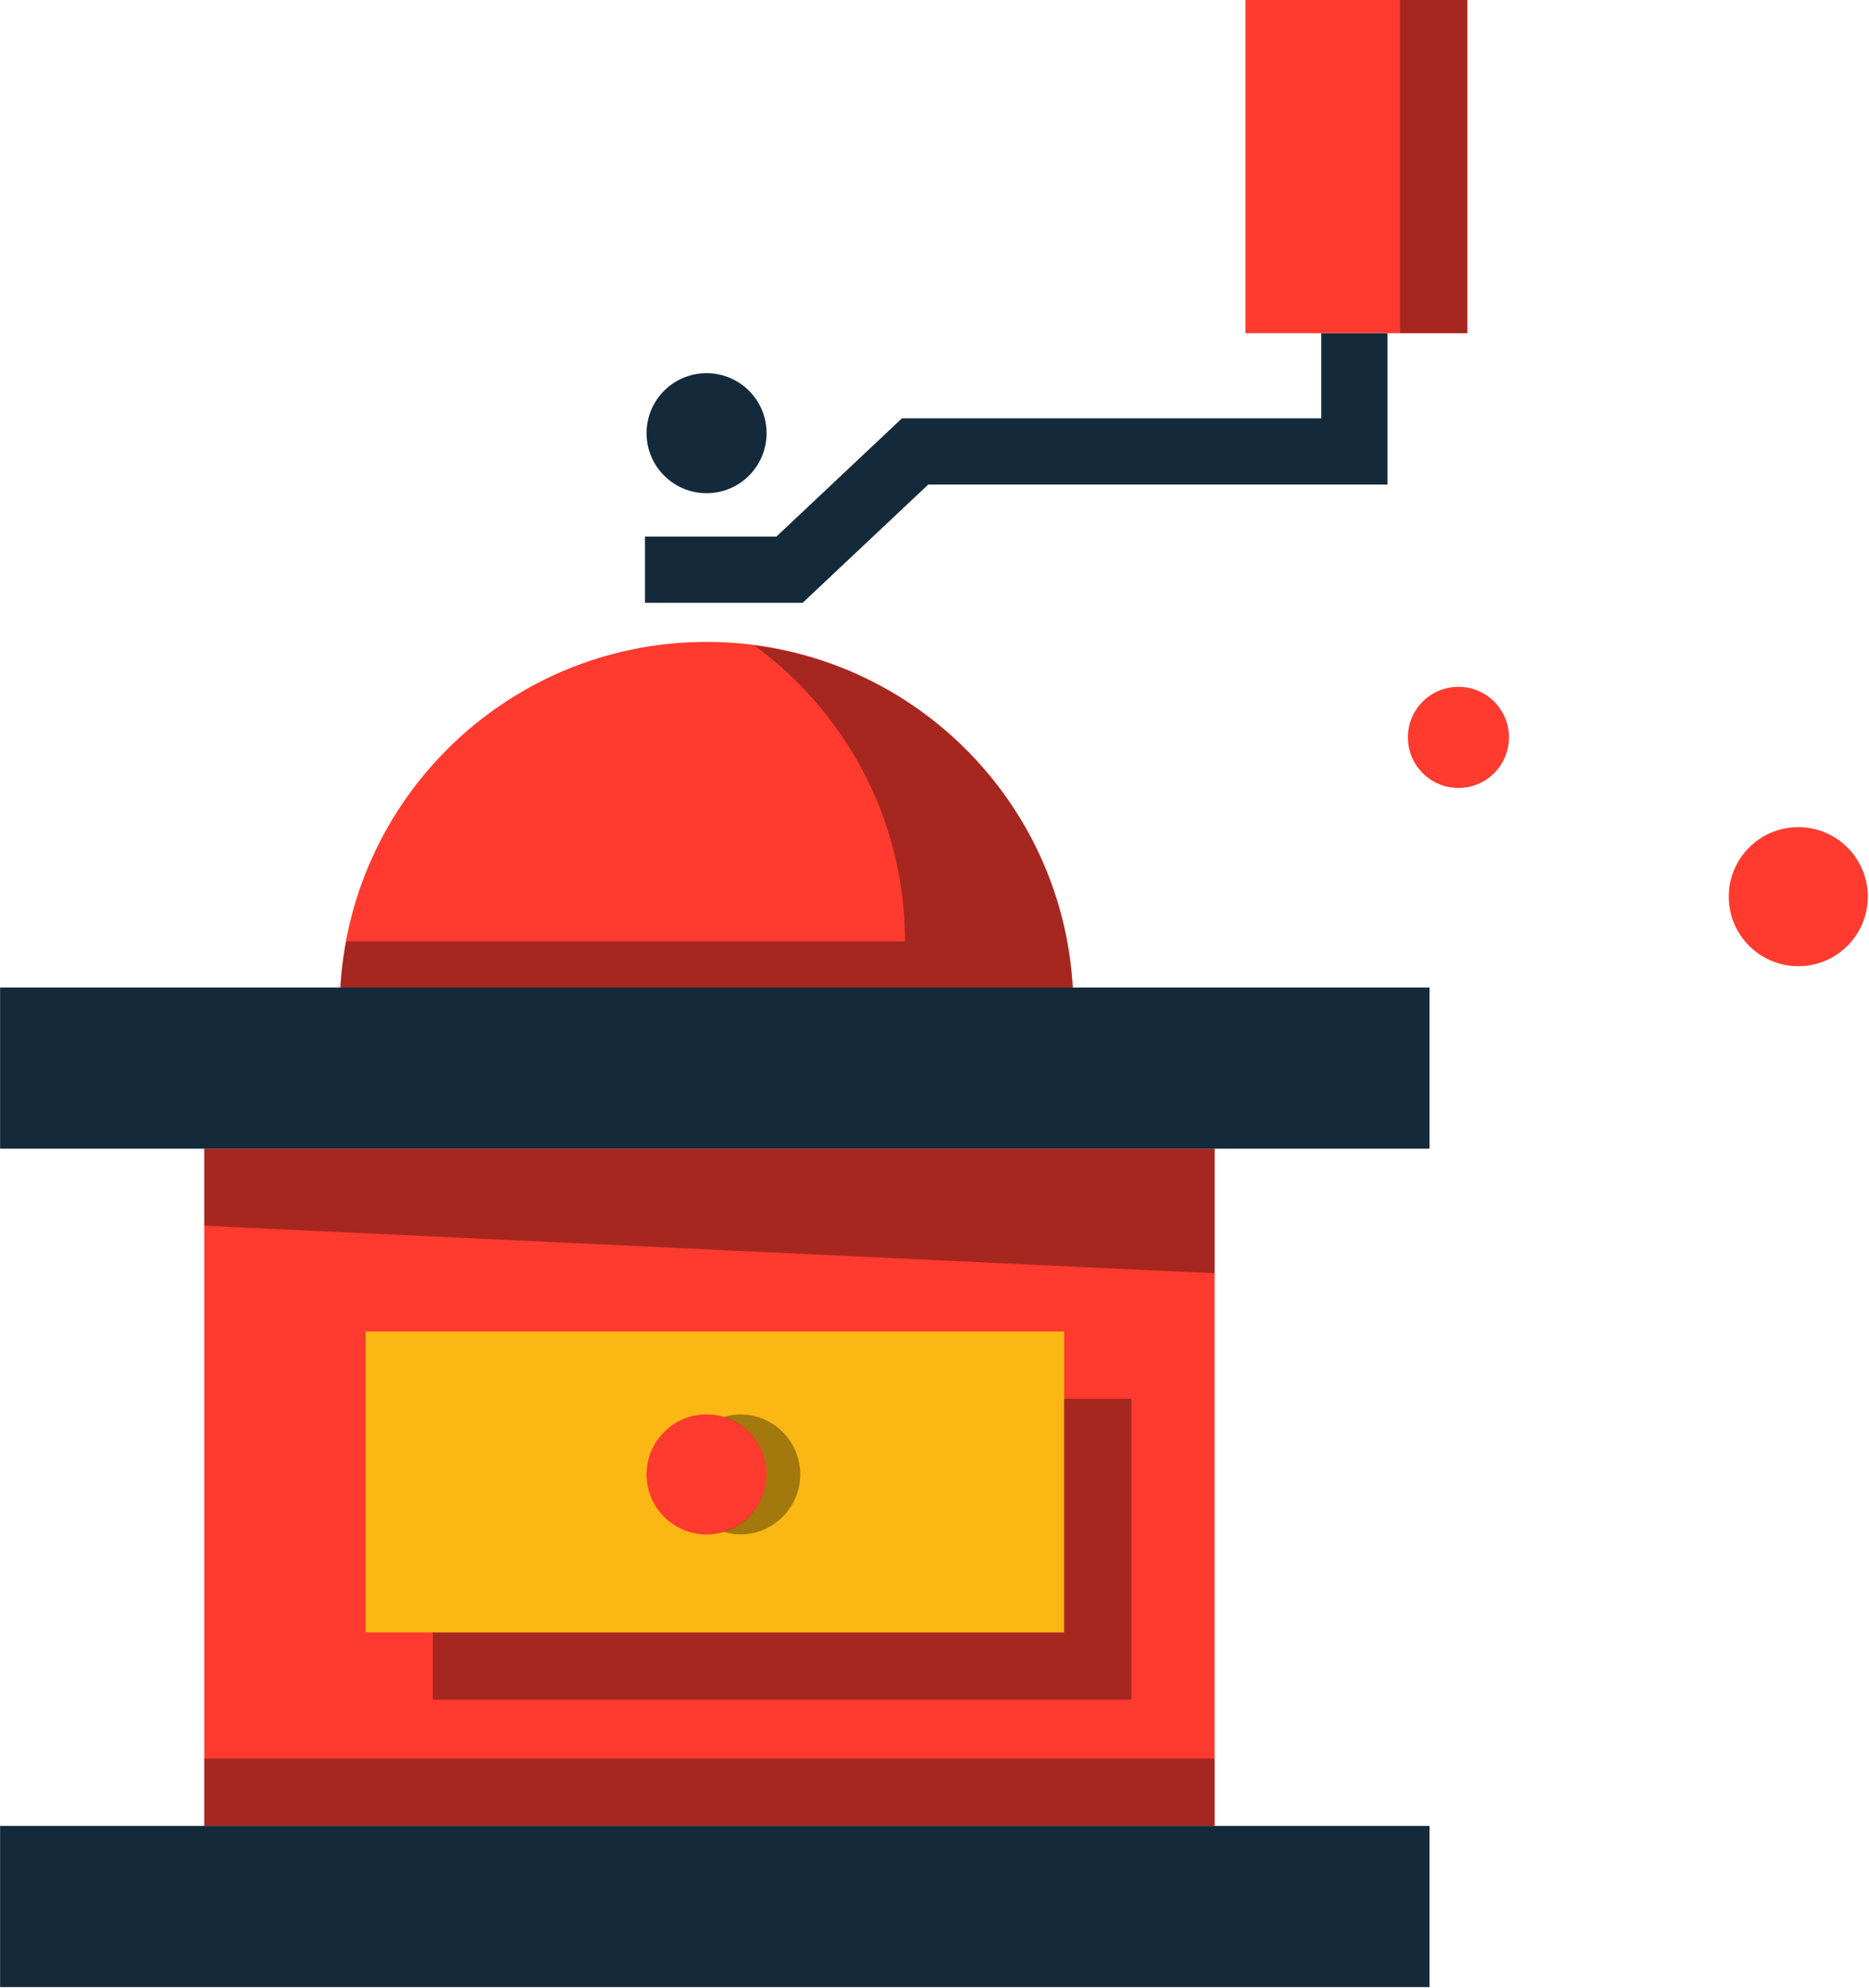 <svg xmlns="http://www.w3.org/2000/svg" xmlns:xlink="http://www.w3.org/1999/xlink" preserveAspectRatio="xMidYMid" width="204" height="217" viewBox="0 0 204 217"><defs><style>.cls-3{fill:#ff3a2f}.cls-4{fill:#020403;opacity:.35}.cls-5{fill:#fbb713}.cls-8{fill:#142a3b}</style></defs><g id="group-141svg"><path d="M132.573 199.283s-110.275.0-110.275.0.0-73.911.0-73.911 110.275.0 110.275.0.0 73.911.0 73.911z" id="path-1" class="cls-3" fill-rule="evenodd"/><path d="M108.798 152.668s0 21.821.0 21.821-61.551.0-61.551.0.0 11.027.0 11.027 76.255.0 76.255.0.0-32.848.0-32.848-14.704.0-14.704.0z" id="path-2" class="cls-4" fill-rule="evenodd"/><path d="M116.15 178.165s-76.254.0-76.254.0.0-32.847.0-32.847 76.254.0 76.254.0.0 32.847.0 32.847z" id="path-3" class="cls-5" fill-rule="evenodd"/><path d="M117.159 110.097c0-22.112-17.926-40.039-40.038-40.039-22.113.0-40.039 17.927-40.039 40.039h80.077z" id="path-4" class="cls-3" fill-rule="evenodd"/><path d="M82.315 70.432C92.28 77.716 98.78 89.458 98.78 102.746H37.786C37.343 105.131 37.082 107.582 37.082 110.097h80.077c0-20.349-15.191-37.113-34.844-39.665z" id="path-5" class="cls-4" fill-rule="evenodd"/><path d="M156.036 125.372s-156.027.0-156.027.0.0-17.597.0-17.597 156.027.0 156.027.0.0 17.597.0 17.597z" id="path-6" class="cls-8" fill-rule="evenodd"/><path d="M22.298 133.775s110.275 5.196 110.275 5.196.0-13.599.0-13.599-110.275.0-110.275.0S22.298 133.775 22.298 133.775z" id="path-7" class="cls-4" fill-rule="evenodd"/><path d="M156.036 216.879s-156.027.0-156.027.0.0-17.596.0-17.596 156.027.0 156.027.0.0 17.596.0 17.596z" id="path-8" class="cls-8" fill-rule="evenodd"/><path d="M22.298 191.931S22.298 199.283 22.298 199.283s110.275.0 110.275.0S132.573 191.931 132.573 191.931s-110.275.0-110.275.0z" id="path-9" class="cls-4" fill-rule="evenodd"/><path d="M87.608 65.792s-17.211.0-17.211.0.0-7.229.0-7.229 14.346.0 14.346.0S98.445 45.659 98.445 45.659s45.764.0 45.764.0.0-9.291.0-9.291S151.439 36.368 151.439 36.368s0 16.521.0 16.521-50.128.0-50.128.0S87.608 65.792 87.608 65.792z" id="path-10" class="cls-8" fill-rule="evenodd"/><path d="M160.163 36.368s-24.227.0-24.227.0.0-36.368.0-36.368 24.227.0 24.227.0.0 36.368.0 36.368z" id="path-11" class="cls-3" fill-rule="evenodd"/><path d="M152.812.0s0 36.368.0 36.368S160.164 36.368 160.164 36.368s0-36.368.0-36.368S152.812.0 152.812.0z" id="path-12" class="cls-4" fill-rule="evenodd"/><path d="M83.671 47.278C83.671 50.896 80.738 53.829 77.121 53.829 73.504 53.829 70.571 50.896 70.571 47.278 70.571 43.661 73.504 40.729 77.121 40.729 80.738 40.729 83.671 43.661 83.671 47.278z" id="path-13" class="cls-8" fill-rule="evenodd"/><path d="M83.671 160.919C83.671 164.537 80.738 167.47 77.121 167.47 73.504 167.47 70.571 164.537 70.571 160.919 70.571 157.302 73.504 154.369 77.121 154.369 80.738 154.369 83.671 157.302 83.671 160.919z" id="path-14" class="cls-3" fill-rule="evenodd"/><path d="M80.797 154.369C80.154 154.369 79.545 154.49 78.959 154.662 81.675 155.461 83.671 157.944 83.671 160.919 83.671 163.894 81.675 166.378 78.959 167.175 79.545 167.349 80.154 167.47 80.797 167.47 84.414 167.47 87.346 164.537 87.346 160.919 87.346 157.302 84.414 154.369 80.797 154.369z" id="path-15" class="cls-4" fill-rule="evenodd"/><path d="M164.703 80.478C164.703 83.526 162.232 85.997 159.185 85.997S153.667 83.526 153.667 80.478c0-3.047 2.471-5.517 5.518-5.517s5.518 2.47 5.518 5.517z" id="path-16" class="cls-3" fill-rule="evenodd"/><path d="M203.868 97.863C203.868 102.054 200.471 105.451 196.281 105.451 192.09 105.451 188.694 102.054 188.694 97.863 188.694 93.673 192.09 90.275 196.281 90.275 200.471 90.275 203.868 93.673 203.868 97.863z" id="path-17" class="cls-3" fill-rule="evenodd"/></g></svg>